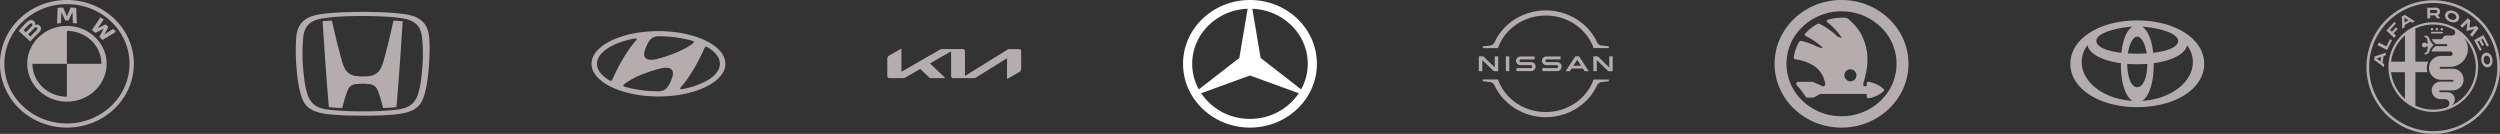 <svg xmlns="http://www.w3.org/2000/svg" width="1235.715" height="66.159" viewBox="0 0 1235.715 66.159">
  <rect x="0" y="0" width="1235.715" height="66.159" fill="#333333" stroke="none"/>
  <defs>
    <style>
      .cls-1 {
        fill: #b5adad;
      }

      .cls-2 {
        fill: #fff;
      }
    </style>
  </defs>
  <g id="brands" transform="translate(-342.143 -955.111)">
    <path id="bmw" class="cls-1" d="M33.081,0C14.812,0,0,14.119,0,31.532S14.812,63.065,33.081,63.065,66.162,48.946,66.162,31.532,51.35,0,33.081,0Zm0,2.05c17.081,0,30.928,13.2,30.928,29.483s-13.844,29.48-30.928,29.48S2.153,47.814,2.153,31.532,16,2.05,33.081,2.05ZM31.212,3.705c-.91.037-1.819.11-2.735.2l-.295,7.736q.974-.157,1.957-.247l.193-5.224-.036-.36.119.342,1.83,3.913h1.671l1.83-3.91.11-.344-.028.36.193,5.224c.64.058,1.3.142,1.957.247l-.3-7.736q-1.363-.146-2.735-.2l-1.8,4.27-.063.315-.063-.315-1.806-4.27ZM49.671,8.5l-4.254,6.38c.538.394,1.246.975,1.7,1.372l4.006-1.981.254-.181-.19.247-2.073,3.818c.449.46,1.1,1.2,1.461,1.655l6.7-4.057q-.616-.76-1.268-1.493l-4.243,2.664-.289.242.215-.3L53.564,13.3l-1.323-1.261L48.5,13.824l-.317.2.251-.279,2.806-4.044C50.746,9.307,50.275,8.942,49.671,8.5ZM15.162,9.946c-.992.1-1.759.744-3.84,2.956q-1.083,1.169-2.087,2.4l5.718,5.169c1.894-2,2.663-2.738,4.157-4.238,1.056-1.064,1.654-2.286.6-3.461a2.127,2.127,0,0,0-2.343-.46l-.077.026.028-.068a1.791,1.791,0,0,0-.67-1.929,2.067,2.067,0,0,0-1.48-.394Zm.017,1.616a.709.709,0,0,1,.849.526,1.163,1.163,0,0,1-.425,1c-.606.657-2.842,2.885-2.842,2.885L11.653,14.97a34.884,34.884,0,0,1,2.928-3.043,1.527,1.527,0,0,1,.6-.365Zm17.9,1.269c-10.06,0-18.491,7.247-19.518,16.786v.005A18.257,18.257,0,0,0,19.931,45.4,20.314,20.314,0,0,0,37.04,49.847C46.159,48.061,52.7,40.407,52.7,31.532c-.011-10.322-8.788-18.687-19.617-18.7v-.005Zm-15.264.636a.705.705,0,0,1,.386.113.633.633,0,0,1,.292.683,2.022,2.022,0,0,1-.565.836l-2.881,2.943-1.158-1.051s2.17-2.186,2.881-2.888a2.666,2.666,0,0,1,.656-.539.948.948,0,0,1,.386-.1Zm15.264,1.821A17.457,17.457,0,0,1,45.137,20.04a15.85,15.85,0,0,1,4.986,11.492H33.081V47.777a17.457,17.457,0,0,1-12.056-4.752,15.85,15.85,0,0,1-4.986-11.492H33.081Z" transform="translate(342.143 955.111)"/>
    <path id="honda" class="cls-1" d="M65.893,14.413c-.91-8.456-6.809-10.235-12-11.047a101.38,101.38,0,0,0-10.244-.893c-2.608-.158-8.733-.236-10.572-.236-1.811,0-7.967.079-10.572.236a102.093,102.093,0,0,0-10.244.893c-5.191.838-11.1,2.612-12,11.047-.221,2.3-.276,5.316-.248,8.535A107.706,107.706,0,0,0,.833,34.412a55.109,55.109,0,0,0,1.894,9.554c1.318,3.666,2.525,4.738,3.926,5.839,2.583,1.989,6.812,2.617,7.691,2.775,4.778.815,14.446.967,18.7.967s13.922-.131,18.7-.967c.907-.158,5.136-.762,7.691-2.775,1.4-1.1,2.608-2.173,3.926-5.839a55.229,55.229,0,0,0,1.924-9.554,100.871,100.871,0,0,0,.824-11.465,63.3,63.3,0,0,0-.221-8.535M62.651,28.6c-.524,6.753-1.152,10.784-2.059,13.717a11.044,11.044,0,0,1-3.212,5.5c-2.39,2.068-5.687,2.512-7.609,2.775a139.261,139.261,0,0,1-16.7.788,144.954,144.954,0,0,1-16.7-.788c-1.921-.263-5.219-.707-7.609-2.775a11.117,11.117,0,0,1-3.184-5.5c-.907-2.9-1.538-6.963-2.059-13.717a86.167,86.167,0,0,1,.221-14.19c.711-5.284,3.46-7.93,9.337-8.924a85.922,85.922,0,0,1,9.941-.972c2.8-.184,7.443-.263,10.024-.236,2.58-.026,7.223.079,10.024.236a85.372,85.372,0,0,1,9.941.972c5.905.993,8.654,3.666,9.34,8.926a75.758,75.758,0,0,1,.3,14.19M48.313,6.556C46.8,13.025,46.2,15.984,44.961,20.667c-1.18,4.507-2.114,8.666-3.68,10.682a7.283,7.283,0,0,1-5.219,2.643c-.769.079-1.318.105-2.939.131a23.79,23.79,0,0,1-2.964-.131,7.241,7.241,0,0,1-5.216-2.643c-1.593-2.015-2.5-6.175-3.68-10.679-1.3-4.659-1.869-7.647-3.407-14.111,0,0-1.511.053-2.2.105-.907.053-1.621.131-2.39.236.946,14.116,1.908,29.112,3.1,42.385a63.53,63.53,0,0,0,6.589.444c.91-3.327,2.062-7.936,3.327-9.9a4.468,4.468,0,0,1,3.57-1.884,25.932,25.932,0,0,1,3.212-.21,18.659,18.659,0,0,1,3.212.21,4.55,4.55,0,0,1,3.57,1.884c1.3,1.963,2.418,6.569,3.325,9.9,0,0,.987-.026,3.212-.131a33.089,33.089,0,0,0,3.38-.315c1.263-14.163,2.164-28.19,3.1-42.38-.772-.105-1.483-.184-2.39-.236-.634-.053-2.17-.105-2.17-.105Z" transform="translate(488.336 958.75)"/>
    <path id="hyundai" class="cls-1" d="M33.078,38.15c18.269,0,33.084-7.229,33.084-16.145S51.347,5.855,33.078,5.855,0,13.084,0,22,14.815,38.15,33.078,38.15m6.23-7.923c-.551,1.219-1.5,3.821-3.683,4.861a5.9,5.9,0,0,1-2.205.486h-.339a60.362,60.362,0,0,1-16.546-2.192l-.182-.066c-.441-.139-.662-.334-.662-.573a.708.708,0,0,1,.273-.512l.3-.255A39.56,39.56,0,0,1,26.9,26.546a55.364,55.364,0,0,1,7.788-2.365c1.676-.331,7.906-1.243,4.618,6.046M56.017,13.951a.666.666,0,0,1,.56-.373,1.109,1.109,0,0,1,.684.21c3.884,2.278,6.189,5.129,6.189,8.212,0,5.566-7.509,10.353-18.25,12.442-.684.131-1.147.126-1.3-.039-.11-.1-.138-.279,0-.5a2.147,2.147,0,0,1,.287-.381c5.844-6.569,10.3-16.263,11.565-19.059.1-.194.187-.386.265-.512m-29.064-.208c.551-1.217,1.5-3.821,3.68-4.851a5.656,5.656,0,0,1,2.205-.486c.168-.005.287,0,.331,0A60.092,60.092,0,0,1,49.721,10.6c.036.016.146.053.182.066.441.142.662.334.662.573a.7.7,0,0,1-.27.507q-.146.132-.3.252c-1.094.88-4.405,3.156-10.636,5.434a54.431,54.431,0,0,1-7.78,2.362c-1.682.342-7.912,1.246-4.623-6.044m-6-4.189c.689-.126,1.144-.126,1.312.039a.4.4,0,0,1-.006.5,2.348,2.348,0,0,1-.287.373c-5.844,6.577-10.3,16.263-11.573,19.067q-.12.262-.265.512a.659.659,0,0,1-.551.373,1.216,1.216,0,0,1-.692-.213C5.009,27.93,2.7,25.082,2.7,22c0-5.566,7.509-10.353,18.25-12.442Z" transform="translate(634.527 964.641)"/>
    <path id="kia" class="cls-1" d="M38.382,22.312c0,.121.041.189.113.189a.348.348,0,0,0,.16-.063L59.276,9.683a2.055,2.055,0,0,1,1.191-.342H65a1.074,1.074,0,0,1,1.163,1.1v8.248A2.047,2.047,0,0,1,65,20.8l-5.5,3.153a.39.39,0,0,1-.185.063c-.066,0-.132-.05-.132-.231V14.158c0-.113-.033-.187-.113-.187a.32.32,0,0,0-.16.063L43.849,23.365a2.092,2.092,0,0,1-1.158.334H32.7a1.072,1.072,0,0,1-1.163-1.109V10.7c0-.087-.041-.168-.121-.168a.334.334,0,0,0-.157.063l-9.944,5.684c-.1.063-.127.108-.127.152s.022.076.088.145l7.1,6.766c.094.089.16.158.16.234s-.108.113-.232.113h-6.42a1.608,1.608,0,0,1-1.166-.328l-4.306-4.1a.188.188,0,0,0-.132-.063.294.294,0,0,0-.132.039l-7.2,4.125a2.057,2.057,0,0,1-1.166.321H1.172A1.07,1.07,0,0,1,0,22.585V14.492a2.038,2.038,0,0,1,1.163-2.1L6.7,9.218a.294.294,0,0,1,.143-.042c.088,0,.132.079.132.263V20.275c0,.113.028.166.113.166a.408.408,0,0,0,.165-.063L25.933,9.659a2.1,2.1,0,0,1,1.23-.326H37.219a1.074,1.074,0,0,1,1.163,1.1l-.006,11.872Z" transform="translate(780.721 970.047)"/>
    <path id="mercedes" class="cls-2" d="M33.081,0C51.339,0,66.162,14.129,66.162,31.532S51.339,63.065,33.081,63.065,0,48.936,0,31.532,14.823,0,33.081,0ZM8.946,46.087A28.908,28.908,0,0,0,33.081,58.755,28.9,28.9,0,0,0,57.216,46.087L33.081,37.321Zm29.4-17.451L58.374,44.179a26.07,26.07,0,0,0,3.267-12.647c0-14.655-12.177-26.621-27.4-27.2ZM31.923,4.33c-15.226.581-27.4,12.547-27.4,27.2A26.072,26.072,0,0,0,7.788,44.179L27.821,28.637Z" transform="translate(926.91 955.111)"/>
    <path id="nissan" class="cls-1" d="M56.723,36.107l-.028.074c-3.438,9.573-12.915,15.992-23.6,15.992s-20.179-6.433-23.6-16l-.028-.076H1.957v.865l3.123.349a3.023,3.023,0,0,1,2.862,2.05l.132.252c4.516,9.184,14.346,15.115,25.031,15.115s20.519-5.931,25.034-15.1l.132-.25a3.025,3.025,0,0,1,2.862-2.052l3.126-.352v-.862ZM9.492,20.491c3.438-9.573,12.918-16,23.6-16s20.177,6.43,23.6,16l.028.074h7.52V19.7l-3.126-.349A3.025,3.025,0,0,1,58.258,17.3l-.13-.252C53.613,7.891,43.777,1.96,33.095,1.96c-10.7,0-20.519,5.931-25.034,15.115l-.132.25a3.025,3.025,0,0,1-2.862,2.052l-3.123.349v.865H9.453Zm38.214,4.168L42.9,32h2.073l.855-1.314h5.6L52.287,32h2.059l-4.805-7.344ZM50.553,29.3H46.708l1.93-2.954ZM58.3,26.5,64.009,32h2.153V24.658H64.469v5.479l-5.684-5.479H56.593V32H58.3ZM0,32H1.706V26.5L7.429,32H9.582V24.658H7.876v5.479L2.192,24.658H0Zm13.351-7.344h1.706V32H13.348ZM25.718,30.45a2.788,2.788,0,0,1-.342.013H18.589v1.5h6.892c.052,0,.46,0,.538-.013a2.179,2.179,0,0,0,2.048-2.215,2.138,2.138,0,0,0-1.944-2.189,5.139,5.139,0,0,0-.551-.026h-4.5a2.4,2.4,0,0,1-.5-.037.632.632,0,0,1-.485-.639.643.643,0,0,1,.5-.625,1.964,1.964,0,0,1,.474-.037h6.5V24.708h-6.6a4.429,4.429,0,0,0-.656.037,2.135,2.135,0,0,0-.028,4.244c.237.024.565.024.711.024h4.383a2.2,2.2,0,0,1,.314.013.715.715,0,0,1,.041,1.424Zm12.838,0a2.908,2.908,0,0,1-.356.013H31.427v1.5h6.892c.052,0,.46,0,.538-.013A2.179,2.179,0,0,0,40.9,29.737a2.138,2.138,0,0,0-1.944-2.189,5.139,5.139,0,0,0-.551-.026h-4.5a2.4,2.4,0,0,1-.5-.037.632.632,0,0,1-.485-.639.643.643,0,0,1,.5-.625,1.964,1.964,0,0,1,.474-.037h6.5V24.708h-6.6a4.429,4.429,0,0,0-.656.037,2.134,2.134,0,0,0-.025,4.244c.234.024.562.024.708.024H38.2a2.2,2.2,0,0,1,.314.013.7.7,0,0,1,.67.725.713.713,0,0,1-.629.7Z" transform="translate(1073.105 958.301)"/>
    <path id="skoda" class="cls-1" d="M32.967,0C14.7.06-.063,14.228,0,31.642S14.927,63.125,33.2,63.065s33.03-14.227,32.966-31.641S51.236-.06,32.967,0Zm.114,5.608A27.707,27.707,0,0,1,52.313,13.2a25.073,25.073,0,0,1,0,36.662,27.707,27.707,0,0,1-19.231,7.592A27.709,27.709,0,0,1,13.85,49.863a25.073,25.073,0,0,1,0-36.662A27.709,27.709,0,0,1,33.082,5.608ZM33.4,8.745a25.255,25.255,0,0,0-6.955.969h0a1.208,1.208,0,0,0-.5.255.561.561,0,0,0-.187.369.9.9,0,0,0,.394.718h0a32.648,32.648,0,0,1,7.05,7.608,4.061,4.061,0,0,1-2.811-1.285h0A39.411,39.411,0,0,0,22.522,11.9a1.3,1.3,0,0,0-1.287-.084h0a21.9,21.9,0,0,0-6.183,4.894.585.585,0,0,0-.165.6.8.8,0,0,0,.41.4A45.252,45.252,0,0,1,23.8,23.453a1.469,1.469,0,0,1-1.014.182,6.143,6.143,0,0,1-1.816-.644h0a36.018,36.018,0,0,0-7.561-2.719,1.135,1.135,0,0,0-1.266.437,21.179,21.179,0,0,0-2.663,7.455h0a1.041,1.041,0,0,0,.906,1.169,23.722,23.722,0,0,1,8.58,2.923,12.644,12.644,0,0,1,6.047,9.284.946.946,0,0,1-.368.915,1.119,1.119,0,0,1-1.157.047l-4.309-1.925h0a1.352,1.352,0,0,0-.536-.133H11.871a1.126,1.126,0,0,0-1.07.59,1.051,1.051,0,0,0,.249,1.155,40.253,40.253,0,0,1,4.387,5.745.626.626,0,0,0,.564.3h2.957a1.2,1.2,0,0,0,.607-.158q1.394-.779,2.79-1.556h0a.912.912,0,0,1,.486-.08H45.128a.476.476,0,0,1,.306.1.318.318,0,0,1,.119.258v1.045a.757.757,0,0,0,.885.721h0a14.27,14.27,0,0,0,7.369-3.449.8.8,0,0,0,0-1.214,14.262,14.262,0,0,0-7.369-3.45h0a.758.758,0,0,0-.885.721v.956a.572.572,0,0,1-.127.341.372.372,0,0,1-.283.154c-.219,0-.434.005-.648,0h0a.625.625,0,0,1-.617-.455,1.44,1.44,0,0,1-.028-.849C45.492,35.705,45.9,32.29,45.876,29.8a24.154,24.154,0,0,0-1.342-8.769c-1.2-3.341-2.314-6.649-8.123-11.663A2.257,2.257,0,0,0,35.02,8.8q-.81-.057-1.624-.057Zm4.212,25.5a2.977,2.977,0,1,1-3.117,2.975A3.052,3.052,0,0,1,37.608,34.245Z" transform="translate(1219.299 955.111)"/>
    <path id="toyota" class="cls-1" d="M33.081,3.848C14.4,3.848,0,12.914,0,25.269S14.4,46.69,33.081,46.69s33.081-9.066,33.081-21.421S51.764,3.848,33.081,3.848ZM53.3,13.936c0,2.838-4.755,5.027-12.372,5.9-.717-6.779-2.771-11.244-5.412-12.91,8.127.483,17.781,3.224,17.781,7.008Zm-20.218,22.9c-2.646,0-4.813-3.942-4.984-11.533q2.386.185,4.984.189t4.981-.189C37.894,32.895,35.728,36.834,33.081,36.834Zm0-16.576c-1.626,0-3.184-.05-4.659-.142.72-4.541,2.536-8.277,4.659-8.277s3.937,3.737,4.656,8.277C36.262,20.205,34.708,20.258,33.081,20.258ZM30.65,6.922c-2.635,1.663-4.7,6.13-5.414,12.915-7.617-.875-12.375-3.064-12.375-5.9,0-3.784,9.66-6.543,17.789-7.013ZM5.616,24.428A13.411,13.411,0,0,1,8.5,16.114c.744,4.065,6.953,7.57,16.463,8.855v.3c0,9.912,2.423,16.3,5.753,18.315C16.643,42.741,5.616,34.44,5.616,24.428ZM35.452,43.584c3.327-2.015,5.753-8.4,5.753-18.315v-.3c9.5-1.282,15.725-4.8,16.463-8.855a13.4,13.4,0,0,1,2.892,8.317C60.549,34.44,49.511,42.741,35.449,43.584Z" transform="translate(1365.488 961.375)"/>
    <path id="alfaromeo" class="cls-1" d="M37.232,14.864a.594.594,0,1,0-.594-.594.594.594,0,0,0,.594.594ZM11.642,19.2l-1.8,3.571L6.17,20.844l-.759,1.516a1.187,1.187,0,0,1,.252-.027,1.046,1.046,0,0,1,.422.083l4.1,2.149,2.439-4.851Zm43.236,1.189.855-.464,1.4,2.693.962-.521-1.4-2.693.816-.442,2.017,3.876.961-.521L57.7,16.955a1.126,1.126,0,0,1-.454.519l-3.99,2.164,2.77,5.323.962-.522ZM34.84,14.864a.594.594,0,1,0-.594-.594.594.594,0,0,0,.594.594ZM48.748,19.04l.007.009a21.027,21.027,0,0,1-7.1,33.126c-.025.012-.049.026-.075.037l.006,0,.069-.032a3.537,3.537,0,0,0-1.517-6.733l-3.725,0a.455.455,0,1,1,0-.911h6.291a5.362,5.362,0,0,0,0-10.723H36.634a.455.455,0,1,1,0-.911l4.639-.005a8.863,8.863,0,0,0,7.4-13.735l-.023-.033a.063.063,0,0,1-.013-.037.065.065,0,0,1,.065-.065.043.043,0,0,1,.043.02ZM39.789,52.914a21.091,21.091,0,0,1-15.6-.833V35.511h5.954a6.708,6.708,0,0,1,.41-5.179H24.188V13.918a21.057,21.057,0,0,1,18.963.65h0a1.533,1.533,0,0,1-.818,2.829H41.81l-2.09,0a1.994,1.994,0,0,0-1.393.437c-.73.633-.48,1.383-1.978,1.383H32.218a6.426,6.426,0,0,0,2.16,2.435h5.074a.491.491,0,0,1,.455.308.429.429,0,0,1,.028.267.491.491,0,0,1-.483.408H34.287a4.6,4.6,0,0,0-2.159,2.657h9.323a1.1,1.1,0,0,1,0,2.2H36.729a5.894,5.894,0,0,0,0,11.787h5.889a.461.461,0,0,1,.455.462.45.45,0,0,1-.455.449H36.587a4.317,4.317,0,1,0,0,8.634l2.278.008a2.123,2.123,0,0,1,2.1,2.108,2.307,2.307,0,0,1-1.174,1.968ZM19.01,30.333H12.169a20.98,20.98,0,0,1,6.841-13Zm0,18.338a20.982,20.982,0,0,1-6.859-13.159H19.01ZM33.027,10.836A22.163,22.163,0,1,0,55.19,33,22.164,22.164,0,0,0,33.027,10.836ZM32.2,16.361H37.43a.4.4,0,0,0,0-.793H32.2a.4.4,0,0,0,0,.793Zm.2-1.5a.594.594,0,1,0-.594-.594.594.594,0,0,0,.594.594Zm.822,7.294.074-.071h0l-.074-.071a5.659,5.659,0,0,1-1.98-2.688,3.581,3.581,0,0,0-.8-1.346,1.478,1.478,0,0,0-1.153-.53,2.671,2.671,0,0,0-.633.08l-.125.03.078.144a1.382,1.382,0,0,0,.708.73.328.328,0,0,0,.1.013q.046,0,.091-.005c.025,0,.049,0,.072,0a.1.1,0,0,1,.034,0c.407.235.62,1.971.62,2.835,0,.148-.061.215-.2.215a.682.682,0,0,1-.421-.176,1.286,1.286,0,0,0-.954-.4,1.225,1.225,0,0,0-1.285,1.1v.14a1.226,1.226,0,0,0,1.285,1.1,1.286,1.286,0,0,0,.954-.4.683.683,0,0,1,.421-.176c.136,0,.2.066.2.214,0,.865-.213,2.6-.62,2.835a.108.108,0,0,1-.034,0q-.036,0-.072,0t-.092-.005a.328.328,0,0,0-.1.013,1.382,1.382,0,0,0-.708.73l-.078.144.125.031a2.7,2.7,0,0,0,.633.08,1.476,1.476,0,0,0,1.153-.53,3.581,3.581,0,0,0,.8-1.346,5.659,5.659,0,0,1,1.98-2.688ZM7.255,27.994,6.919,30.2,4.995,28.75Zm-3.5,1.752a.678.678,0,0,1,.267-.053.694.694,0,0,1,.339.087l.008,0,4.2,3.227.213-1.4-.853-.642L8.436,27.6l1-.334.213-1.4L4.064,27.745ZM33,64.679A31.68,31.68,0,1,1,64.679,33,31.68,31.68,0,0,1,33,64.679ZM33,0A33,33,0,1,0,66,33,33,33,0,0,0,33,0Zm7.336,7.268a1.468,1.468,0,0,1,1.514-.981,2.969,2.969,0,0,1,1,.188c1.209.435,1.787,1.307,1.471,2.221a1.472,1.472,0,0,1-1.516.987A2.993,2.993,0,0,1,41.8,9.494c-1.206-.433-1.78-1.307-1.462-2.226Zm1.079,3.346A4.69,4.69,0,0,0,43,10.9h0a2.653,2.653,0,0,0,2.679-1.716,2.531,2.531,0,0,0-.334-2.277,4.259,4.259,0,0,0-2.113-1.556,4.625,4.625,0,0,0-1.563-.283,2.661,2.661,0,0,0-2.694,1.7c-.527,1.527.5,3.141,2.438,3.837Zm8.51.438-.505,4,.063.059,3.833-.9-2.107,2.852,1.033.964,3.2-4.215L54.251,12.71l-3.343.749.408-3.485L50.073,8.815h0l-.152-.141a1.01,1.01,0,0,1-.26.643l-3.312,3.217,1.039.969Zm9.967,20.574a1.484,1.484,0,0,1-.253.022c-.828,0-1.462-.722-1.655-1.884-.213-1.285.258-2.22,1.2-2.385a1.555,1.555,0,0,1,.249-.021c.814,0,1.462.736,1.652,1.877.215,1.289-.254,2.227-1.194,2.39Zm2.336-2.59c-.309-1.853-1.492-3.147-2.876-3.147a2.475,2.475,0,0,0-.407.035c-1.562.272-2.446,1.97-2.1,4.039.314,1.886,1.47,3.153,2.876,3.153a2.428,2.428,0,0,0,.416-.036C61.69,32.811,62.571,31.11,62.227,29.037ZM34.189,4.749h0a.734.734,0,0,1,.749.792.714.714,0,0,1-.757.783l-2.72.024-.014-1.575ZM30.078,8.938l1.4-.012L31.47,7.462l2.357-.021L34.858,8.9l1.566-.014L35.241,7.316l.146-.07A1.71,1.71,0,0,0,36.322,5.6a1.872,1.872,0,0,0-2-1.967l-4.286.037v0h-.248a1.14,1.14,0,0,1,.254.609Zm-9.307.89-1.938,1.113L18.77,8.531Zm-3.2-1.159,0,.009.092,5.3,1.23-.707-.03-1.068,2.952-1.7.885.575,1.227-.705-4.949-3.2-1.76,1a.7.7,0,0,1,.351.489ZM10.307,15.33l3.325,3.191.964-1.046L13.372,16.3l2.046-2.22-.794-.762-2.047,2.22-.946-.908,2.946-3.2-.794-.762L9.7,15.1a1.156,1.156,0,0,1,.605.221l0,0Z" transform="translate(1511.857 955.271)"/>
  </g>
</svg>
